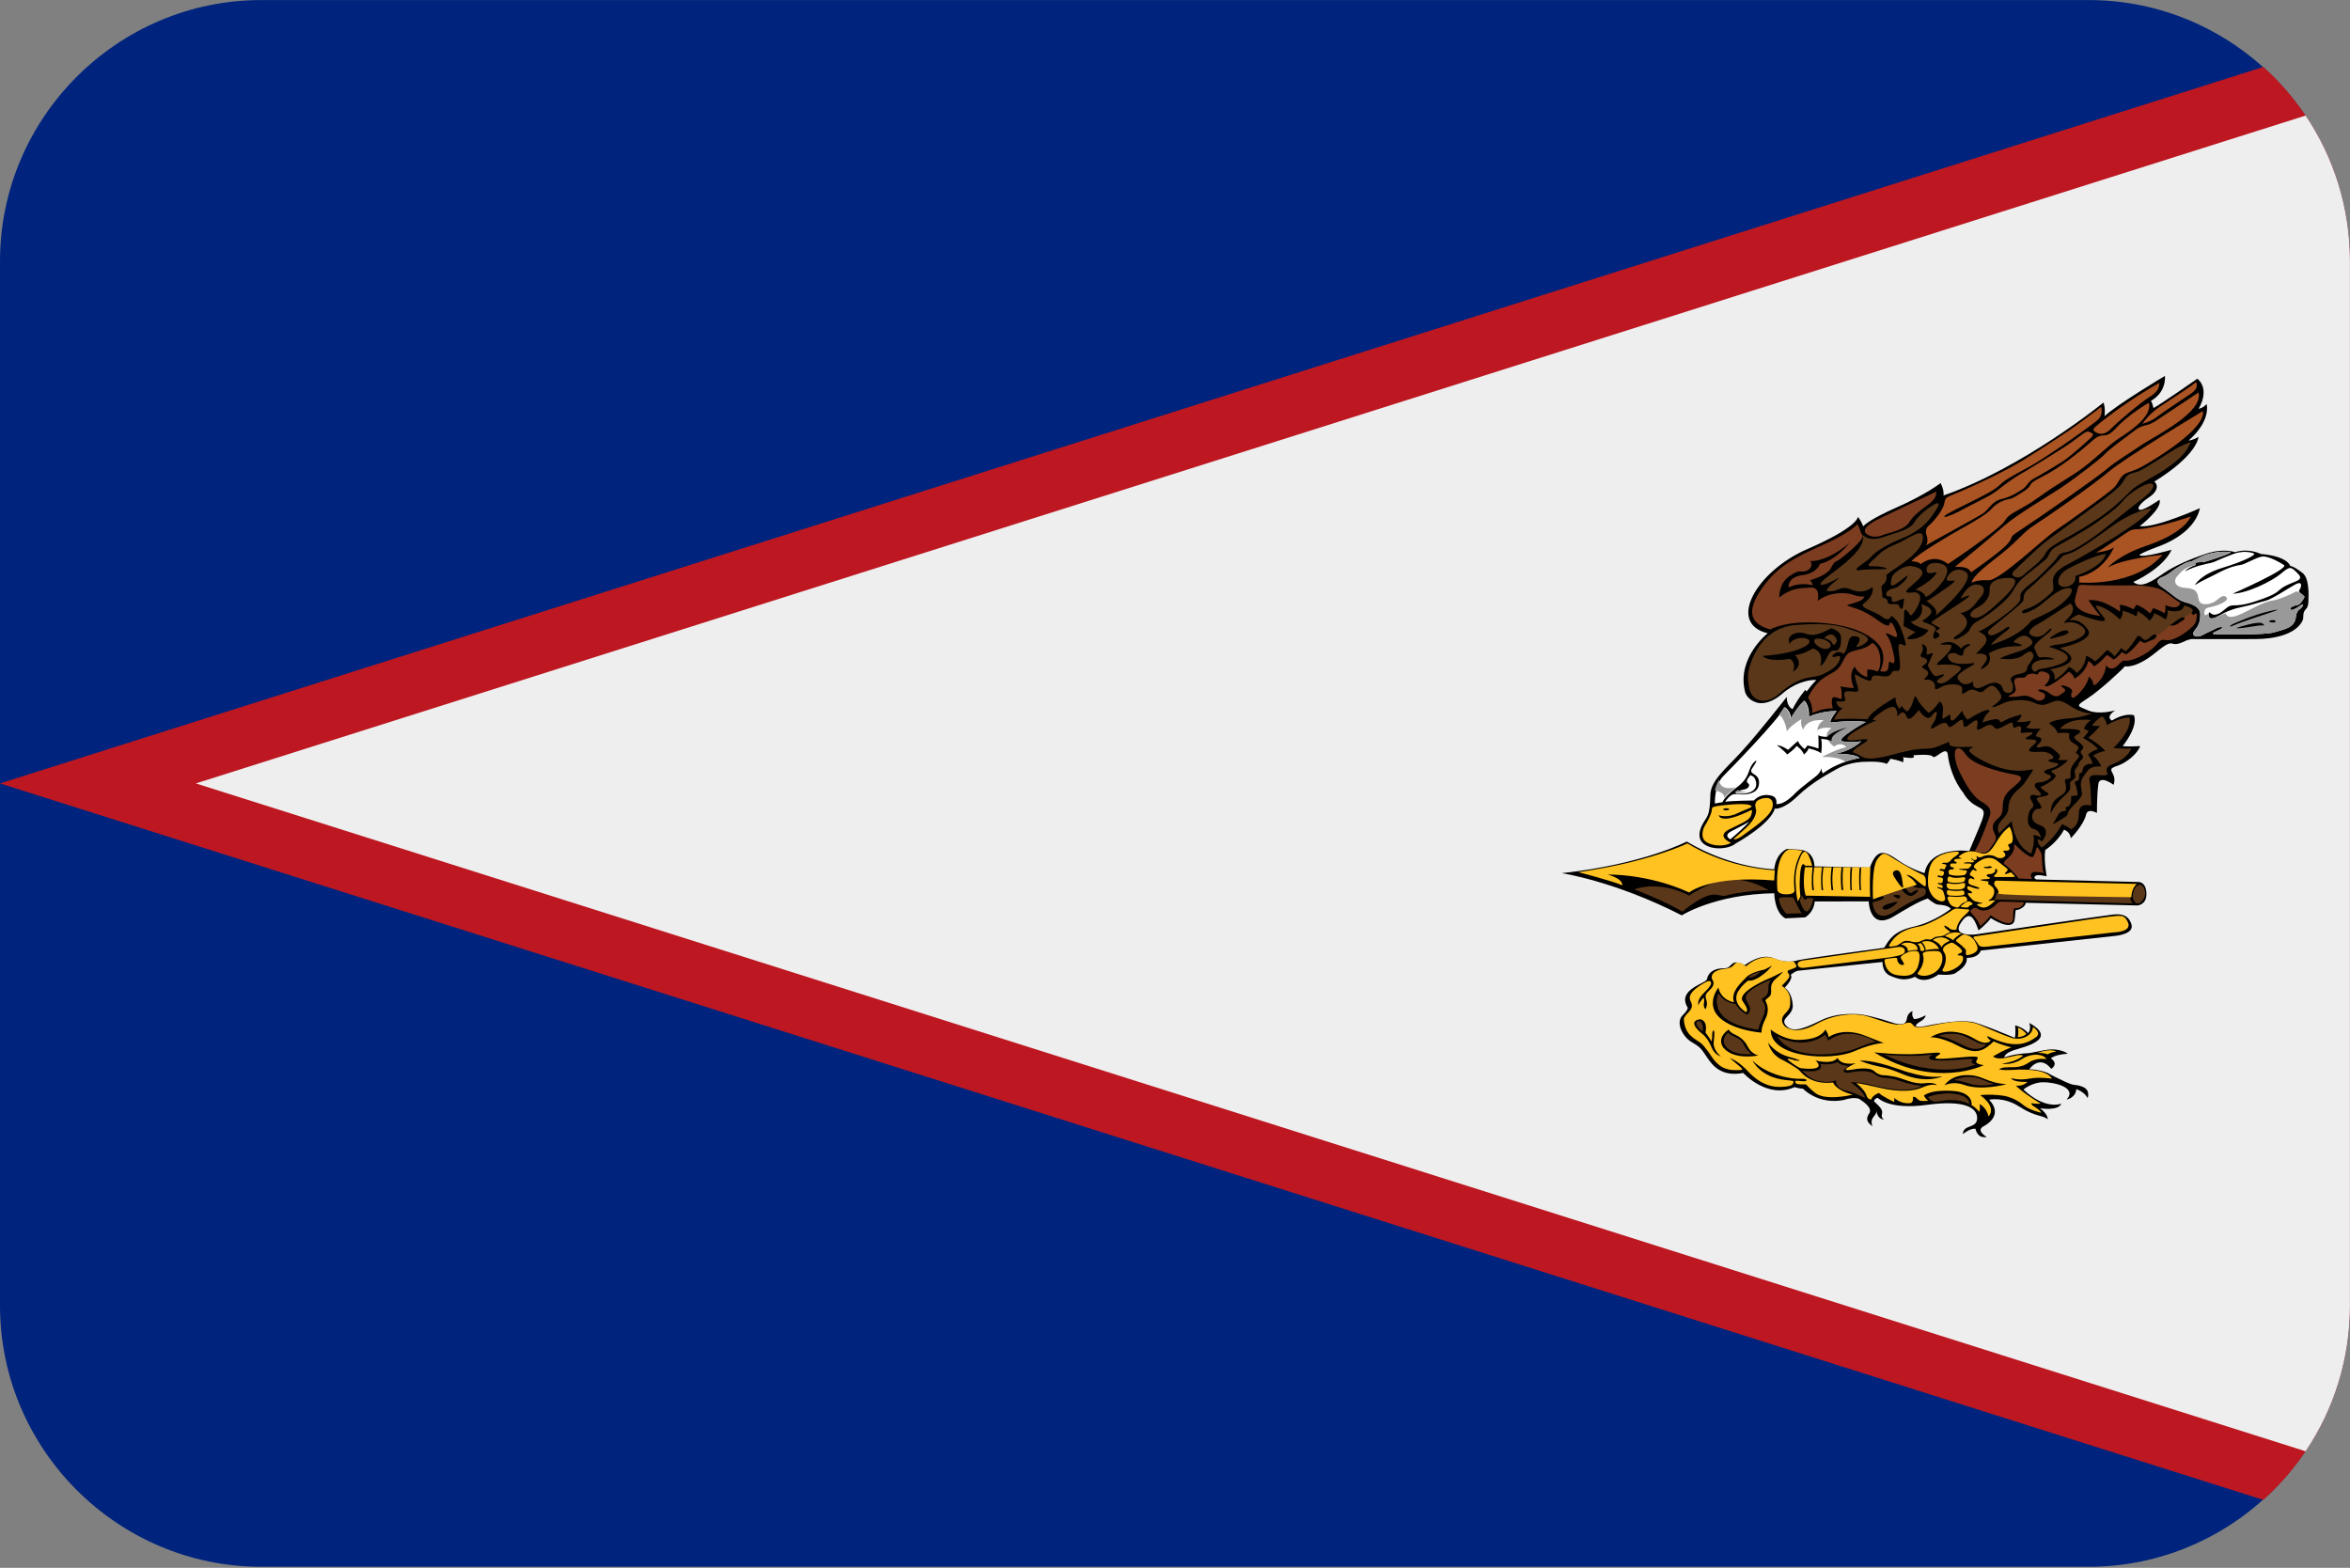 <?xml version="1.0" encoding="UTF-8"?>
<svg xmlns="http://www.w3.org/2000/svg" viewBox="0 0 3600.1 2401.738">
  <rect x="0" y="0" width="3600.1" height="2401.738" fill="#808080" stroke="none"/>
  <defs>
    <style>
      .cls-1 {
        fill: #ffc221;
      }

      .cls-1, .cls-2, .cls-3, .cls-4, .cls-5, .cls-6, .cls-7, .cls-8, .cls-9, .cls-10 {
        fill-rule: evenodd;
        stroke-width: 0px;
      }

      .cls-2 {
        fill: #bd1721;
      }

      .cls-4 {
        fill: #aa5323;
      }

      .cls-5 {
        fill: #7b3c20;
      }

      .cls-6 {
        fill: #00247d;
      }

      .cls-7 {
        fill: #fff;
      }

      .cls-8 {
        fill: #5a3719;
      }

      .cls-9 {
        fill: #eee;
      }

      .cls-10 {
        fill: #999;
      }
    </style>
  </defs>
  <g id="background">
    <path id="as" class="cls-6" d="M400,.1h2800c220,0,400,180,400,400v1600c0,220-180,400-400,400H400C180,2400.1,0,2220.1,0,2000.1V400.1C0,180.1,180,.1,400,.1Z"/>
  </g>
  <g id="country">
    <g id="as-2" data-name="as">
      <path id="Path" class="cls-2" d="M3599.999,2000.338V399.862c-.069-118.044-51.271-224.128-132.657-297.302L0,1200.1l3467.341,1097.541c81.386-73.174,132.588-179.258,132.657-297.302Z"/>
      <path id="Path-2" data-name="Path" class="cls-9" d="M3532.073,177.031L300.001,1200.1l3232.072,1023.069c42.852-63.666,67.878-140.327,67.926-222.831V399.862c-.048-82.504-25.075-159.165-67.926-222.831Z"/>
      <g>
        <path class="cls-3" d="M2756.459,1301.553c23.983,1.841,23.162,25.58,23.162,25.58l84.933,1.892c10.867-29.567,22.139-26.141,42.775-11.542,19.603,13.871,40.998,20.066,40.998,20.066,8.201-42.43,68.466-33.851,68.466-33.851,25.694-61.27,27.878-60.455,12.575-68.216-15.306-7.758-21.549-20.887-21.549-20.887-14.527-17.506-22.183-42.832-23.825-58.367-1.638-15.535-19.68,7.774-22.956,2.871-3.28-4.902-30.068-2.041-30.068-2.041,6.56,6.943-15.851,2.858-15.851,2.858,2.19,1.635,0,8.17,0,8.17-2.187-2.858-19.135-5.72-19.135-5.72-1.638,3.676-5.466,7.761-5.466,7.761-9.292-4.085-27.878-3.27-27.878-3.27-27.33-.409-43.729,8.173-51.382,12.667-7.653,4.494-34.986,18.38-57.397,40.031-22.414,21.648-34.986,19.198-34.986,19.198-6.56,24.1-60.129,53.512-60.129,53.512-8.743,7.758-35.531,11.434-49.196,0-13.665-11.437,0-31.861,0-31.861,5.054-9.551,10.068-9.155,10.626-42.287.377-22.405,23.543-40.174,47.316-66.213,29.073-31.836,69.699-84.245,69.699-84.245.206,16.083,9.016,18.688,9.016,18.688,7.999-16.39,19.477-29.564,19.477-29.564.615,1.379,2.256,2.298,2.256,2.298,9.019-12.255,14.552-17.154,14.552-17.154-3.071-1.226-28.287,0-51.861,20.526-23.574,20.526-39.768,13.633-39.768,13.633-16.4-5.21-17.835-17.769-17.835-17.769-11.973-51.436,35.052-88.232,35.052-88.232-63.136-15.008-17.629-94.969,60.677-128.973,78.303-34.007,77.486-49.326,77.486-49.326,4.506,5.21,8.201,14.4,8.201,14.4.818-.615,6.56-9.19,51.655-29.104,45.098-19.917,66.828-37.071,66.828-37.071,5.739,11.031,4.506,18.995,4.506,18.995,123.405-43.197,244.978-142.301,244.978-142.301,3.454,8.271,1.616,20.83,1.616,20.83,20.092-18.532,92.662-61.729,92.662-61.729,1.236,27.57-21.518,38.139-21.518,38.139,2.472,3.987,3.898,11.183,3.898,11.183,11.884-6.436,67.246-45.038,67.246-45.038,20.282,17.461,1.838,46.106,1.838,46.106,7.162-1.068,12.486-7.349,12.486-7.349,5.134,29.716-27.856,55.911-27.856,55.911,5.736.152,15.37-5.517,15.37-5.517-6.148,32.476-67.849,68.47-67.849,68.47,9,7.967.412,18.536-6.972,23.286-7.384,4.75-20.503,15.164-16.416,19.455,4.12,4.291,31.373-14.859,31.373-14.859,4.722,13.633-30.327,40.44-30.327,40.44,24.37,3.217,92.218-27.57,92.218-27.57-5.514,26.195-31.151,46.565-62.715,58.361-31.563,11.795-29.915,13.633-29.915,13.633,5.514,4.443,49.183-8.268,49.183-8.268-13.12,29.253-58.627,49.323-58.627,49.323,12.517,10.572,29.535-1.686,46.521-13.326,17.018-11.64,40.183-21.6,65.82-30.175,25.605-8.579,43.669-2.145,43.669-2.145,21.296-6.737,39.359,2.757,39.359,2.757,40.976,3.369,45.095,18.228,45.095,18.228,4.5,1.071,7.986,2.912,18.443,10.572,10.458,7.659,9.824,31.399,9.412,43.045-.412,11.64-3.676,11.64-5.736,14.859-2.06,3.217-2.25,6.893-2.25,11.336s-10.236,32.013-73.584,32.318c-63.349.307-96.021,0-96.021,0-5.229,0-11.472,3.064-11.472,3.064-26.652,13.177-12.581-8.984-44.271,17.056-31.69,26.04-47.82,21.546-47.82,21.546-5.197,6.23-38.408,37.071-57.423,49.326-18.982,12.255-15.56,11.13.982,18.279,16.511,7.149,41.546,0,41.546,0-16.003,10.619-4.944,15.522-4.944,15.522,21.042-12.768,33.75-8.068,33.75-8.068,6.718,18.282-17.334,47.18-17.334,47.18,9.285,1.226,26.778,0,26.778,0-4.246,12.356-21.739,25.942-34.574,30.125-12.834,4.186-10.521,5.821-6.687,13.582,3.803,7.758.539,15.623.539,15.623-22.405-15.519-23.229-1.635-23.229-1.635-2.599,18.396-2.187,44.731-2.187,44.731-15.845-7.964-16.669,2.656-16.669,2.656-4.12,16.745-23.514,36.149-23.514,36.149-.824-10.413-10.391-13.069-10.391-13.069-10.109,19.401-28.695,31.044-28.695,31.044-2.462,16.745,2.187,40.237,2.187,40.237-12.026-2.453-16.4-2.247-18.314.612-1.914,2.862,2.735,4.291,2.735,4.291l156.613,3.879c2.186.206,11.472,1.226,11.757,18.177s-13.659,17.769-13.659,17.769l-171.383-4.085s.821,4.696-8.201,9.396-6.012-5.311-8.474,15.725c-2.462,21.036-36.627-1.635-36.627-1.635-5.466,8.17-18.859,18.789-18.859,18.789-7.653-23.08-15.579-30.223-27.878-10.211-12.302,20.016,22.139,16.545,22.139,16.545,0,0,201.179-29.614,212.08-30.635,10.933-1.02,22.975-.409,27.887,14.91,4.912,15.319-24.306,17.769-24.306,17.769l-206.369,22.465c-4.373,12.255-21.594,11.234-21.594,11.234,1.369,11.643-10.93,18.995-17.217,23.286-6.287,4.291-25.964,2.247-25.964,2.247-24.053,16.339-35.807,3.47-35.807,3.47-15.579,6.737-25.419,3.879-38.263-1.635-12.847-5.514-11.754-21.036-11.754-21.036l-130.237,13.481c-3.832,1.384-7.359,3.499-10.385,6.227,4.646,5.926-9.326,19.686-9.326,19.686,3.892,2.681,11.374,10.185,12.4,26.423,1.084,17.179-21.014,20.066-9.944,32.017s31.262,2.069,53.81-8.731c22.551-10.8,44.686-9.421,54.32-9.345,9.634.076,36.491,6.817,53.195,12.714,16.71,5.898,22.449,2.377,23.574-6.202,1.125-8.582,8.61-11.031,8.61-11.031-2.05,8.426,2.462,12.178,2.462,12.178,6.455.459,17.731-5.818,17.731-5.818-1.027,6.205-9.222,10.109-9.222,10.109-16.4,10.949,6.148,6.896,6.148,6.896,44.892-9.19,60.883-8.271,72.567-7.048,11.684,1.226,66.825,24.661,66.825,24.661,2.05-5.514.615-19.144.615-19.144,14.146,3.828,19.886,11.947,19.886,11.947,5.33-5.818,1.848-15.623,1.848-15.623,45.507,25.425-9.428,36.916-23.986,41.815-14.552,4.899-14.346,10.876-14.346,10.876,12.093-3.831,20.497-5.21,30.543-5.977,10.046-.764,6.56-.152,30.546-4.899,23.983-4.75,36.285,5.359,36.285,5.359-20.088,1.071-26.034,7.048-26.034,7.048,12.711,8.731.615,16.083.615,16.083-18.244-22.975-33.823.919-33.823.919,6.253-.919,24.601,2.912,29.827,6.205,4.044,2.548,13.528,7.2,25.314,12.638,16.653,7.675,13.516,2.754,26.445,7.659,12.898,4.902,7.986,17.309,7.986,17.309-5.514-10.109-17.43-13.636-17.43-13.636-1.014,13.636-14.745,15.931-14.745,15.931,16.805-18.688-19.474-26.804-36.488-26.499-17.014.304-29.725,11.18-29.725,11.18,34.235,32.017,58.012,21.6,58.012,21.6-4.303,11.64-32.59,7.045-32.59,7.045,13.12,9.957,11.684,17.005,11.684,17.005-6.972-6.741-18.45-3.369-43.048-19.299-24.595-15.931-46.534-10.721-46.534-10.721,23.986,25.58-8.813,40.744-8.813,40.744-12.093,6.896,5.127,16.235,5.127,16.235-15.17,2.757-17.22-12.404-17.22-12.404-7.995-1.531-19.477,8.119-19.477,8.119.821-15.627,21.318-7.812,21.933-24.05.618-16.238-19.065-28.797-77.077-20.83-58.012,7.964-75.026-10.572-75.026-10.572-4.918.155-5.945,5.054-5.945,5.054,9.634,9.19,13.94,13.022,12.299,19.455-1.638,6.436,3.074,8.582,3.074,8.582-10.657-.615-11.478-13.326-11.478-13.326-.206,5.21-2.462,5.669-5.945,11.18-3.483,5.514-.206,12.559-.206,12.559-4.509-3.984-12.711-8.731-4.918-20.063,5.999-8.731-12.505-19.917-12.505-19.917-7.178-7.349-26.24-.46-26.24-.46-39.562,7.812-62.724-17.154-62.724-17.154-4.509,0-13.123-2.45-13.123-2.45-41.818,18.688-78.509-21.752-78.509-21.752-31.567,5.977-45.919-9.19-55.55-24.05-9.634-14.859-11.481-16.083-24.192-23.739-12.708-7.659-24.588-29.329-12.914-40.747,10.179-9.954,7.175-12.255,7.175-12.255-16.397-27.52,29.247-36.393,30.068-42.978,1.195-9.612,10.727-15.687,20.976-16.301,10.249-.615,10.249.304,17.014-6.585,6.766-6.896,19.68,1.686,19.68,1.686,2.665-1.99,25.216-19.455,45.304-10.417,20.088,9.041,36.694,2.605,36.694,2.605,14.146-3.064,131.603-18.995,131.603-18.995,7.587-11.336,12.917-24.969,45.301-32.321,32.387-7.349,56.988-27.418,56.988-27.418-5.739-6.126-15.373-5.821-20.291-6.436-4.921-.612-15.17-9.342-15.17-9.342-5.945,2.605-8.99,1.328-51.452,27.111-37.92,23.029-39.014-22.668-39.014-22.668l-82.746.152c-1.436,17.458-14.758,24.354-14.758,24.354l-30.134,1.531c-16.809-8.886-17.014-38.446-17.014-38.446-91.017,1.382-141.649,33.851-141.649,33.851-103.11-52.694-183.875-64.641-183.875-64.641,125.249-13.633,191.459-48.403,191.459-48.403,69.081,41.359,134.065,42.43,134.065,42.43,2.462-24.969,19.271-31.094,19.271-31.094l19.058,1.033Z"/>
        <path class="cls-1" d="M2609.547,1506.471c-26.049,15.357-21.337,23.742-19.071,28.458,2.313,4.811,2.583,9.415-4.487,16.58-7.073,7.165-6.392,9.653-6.392,9.653,1.087,25.45,19.02,30.857,26.499,37.1,6.262,5.226,16.885,21.61,16.885,21.61,13.332,19.239,27.475,19.442,37.949,19.442s9.539-.894,4.215-5.628c-5.007-4.453-15.506-13.098-15.506-13.098,14.007,4.912,27.339,19.648,27.339,19.648,26.468,29.11,50.869,25.276,61.612,23.844,10.746-1.432,8.838-7.675,8.838-7.675-.564-1.036-11.016-1.844-11.016-1.844-39.717-3.787-51.684-29.982-51.684-29.982,23.939,23.638,61.476,28.448,73.036,28.014,11.561-.437,10.879,2.89,8.429,3.505-2.45.618-5.983,0-11.288-.409-5.305-.412-5.305.922-4.078,3.172,1.223,2.25,6.221,2.481,12.546,2.25s1.223.46,17.645,13.278c16.425,12.816,57.331,2.456,57.331,2.456-26.423-6.601-30.093-18.574-30.093-18.574-35.908,4.218-50.495-17.423-50.495-17.423-6.427-6.449-25.612-16.419-25.612-16.419-20.291-8.756-23.454-27.219-23.454-27.219,5.711,8.173,16.831,17.541,30.907,21.454,14.074,3.914,18.054,5.989,18.054,5.989-6.734.995-10.711-1.23-10.711-1.23-14.08-4.145-6.123,1.613-6.123,1.613,15.506,12.432,19.794,11.513,19.794,11.513,40.7,4.221,20.503-12.125,20.503-12.125,28.971,6.908,33.766-3.993,33.766-3.993,6.018,12.819,27.951,8.211,27.951,8.211-29.177,14.121-7.038,10.09-7.038,10.09,29.478-5.559,35.262,1.987,35.262,1.987,7.98,7.46,16.048,6.424,16.048,6.424,0,0,5.305.155,16.523,2.412,11.222,2.256,28.359,11.865,44.68,9.834,16.32-2.031,18.976,3.118,18.976,3.118-3.058-1.062-10.201-2.161-22.852,3.521-12.648,5.682-34.479,7.52-66.302,0-31.827-7.523-34.276-6.601-34.276-6.601,7.549,5.679,14.28,13.665,15.709,19.188s6.937,5.831,6.937,5.831c2.247-7.061,11.833-10.131,11.833-10.131,6.278,5.834,23.055,13.51,23.055,13.51,1.838-3.838,0-6.525,0-6.525,12.242,11.744,26.522,8.214,26.522,8.214,3.872-2.754,2.652-9.364,2.652-9.364,4.896-.155,5.714,2.915,9.181,5.219s14.482.767,14.482.767c-4.078-1.689-6.937-7.983-6.937-7.983,16.118-11.202,51.005-6.294,51.005-6.294,25.197,4.453,22.034,21.03,22.034,21.03,5.099,2.456,11.833,10.135,11.833,10.135,2.142-5.834.203-11.747.203-11.747,11.529,5.527,13.975,19.036,13.975,19.036,13.364-15.351-12.749-32.619-12.749-32.619,12.648-1.613,26.623-.463,35.09.767,8.468,1.226,20.605,5.682,30.499,13.969,9.897,8.287,27.646,12.125,27.646,12.125-.545-3.423-9.995-9.209-12.137-10.436-2.142-1.23-3.058-4.221-3.058-4.221,8.67,1.534,14.688.767,14.688.767-30.502-18.729-38.152-27.628-38.152-27.628,11.424,1.458,17.75-5.682,17.75-5.682-24.075.536-24.889-5.758-24.889-5.758,2.957.843,13.874,3.533,28.258.691,14.381-2.839,34.374.076,34.374.076-10.404-16.809-50.701-13.969-63.551-13.278-12.85.691-17.848-.995-17.848-.995,2.041-.998,4.183-3.147,14.28-3.223,10.1-.076,19.99.767,31.415-7.14,11.428-7.907,27.101-5.295,27.101-5.295-3.806-7.574-21.895-10.233-37.81,0-15.912,10.23-30.331,6.959-30.331,6.959,25.162-3.584,32.505-12.486,32.505-12.486-7.618-1.844-11.833.615-26.93,3.581-15.094,2.966-19.179-2.25-19.179-2.25,16.596-9.925,28.157-13.918,28.157-13.918-14.143-2.966-27.203-9.038-27.203-9.038-14.688,13.887-26.113,21.724-54.266,6.886-28.153-14.834-42.842-13.098-42.842-13.098,24.756-14.736,50.188-8.392,68.685,2.763,18.497,11.152,23.802,2.044,23.802,2.044-5.847-3.682-5.032-6.855-5.032-6.855,44.886,23.023,64.334,8.699,74.263,1.943,9.929-6.753-4.487-15.759-4.487-15.759-.951,14.638-19.315,21.286-33.731,16.377-14.416-4.912-27.745-11.155-48.486-19.854-20.741-8.699-46.721-4.196-70.932.922-24.211,5.115-27.336,2.659-29.516.716-2.177-1.946-3.397-7.881-15.775-2.763-12.378,5.118-41.213-8.493-59.165-12.79-17.956-4.3-47.345-1.949-72.767,12.074-25.422,14.026-37.946,10.543-45.564,7.061-7.618-3.48-12.378-13.098-4.215-21.695,8.163-8.598,8.838-10.949,8.163-23.333-.681-12.381-12.787-19.752-12.787-19.752,11.152-11.564,13.874-14.121,10.065-19.134-3.809-5.017,2.177-4.912,8.569-7.777,6.392-2.868,3.537-3.277,2.041-7.061-1.496-3.79-5.169-3.172-5.169-3.172-14.821.615-22.985-3.48-22.985-3.48-24.55-11.358-47.332,10.743-47.332,10.743-13.947-10.74-17.138-3.787-19.588-1.125-2.45,2.659-7.346,4.503-13.874,5.115-5.939.558-14.913,2.896-18.025,8.474,0,0-2.751,4.481.678,9.39,0,0,3.812,5.777-3.121,12.758-6.937,6.985-9.383,8.674-7.244,15.271,2.142,6.601,1.531,11.665-1.119,15.965,0,0-3.163-3.682-2.345-8.211.814-4.532.814-7.14-.206-9.596,0,0-6.832,6.753-8.059,11.589,0,0-2.852-7.447,7.038-17.423,9.894-9.976,14.4-14.945,11.63-18.805-2.041-2.839-9.282,1.759-11.022,2.782h0Z"/>
        <path class="cls-3" d="M2636.388,1618.41s-12.549-9.504-11.031-22.693c1.518-13.189,1.261-14.821-.127-17.582,0,0-2.288,1.312-2.221,6.439.067,4.814-.624,9.814-1.103,10.733,0,0-6.481-10.936-9.101-12.983,0,0,2.209-11.45-1.379-16.358-3.584-4.906-7.057-5.213-11.171-3.679-5.695,2.123-9.995,7.365,9.139,22.899,0,0,7.133,5.622,12.102,18.095,4.963,12.47,13.24,14.413,14.891,15.129h0ZM2698.593,1581.916s-.967-7.46,5.79-20.649c6.759-13.189,2.706-22.985,1.188-26.258-1.518-3.27-2.431-2.057,4.386-7.723,8.392-6.975-3.232-15.779,10.562-28.008,0,0,9.101-7.726,11.171-10.895,0,0-14.619,7.767-24.135,11.652-9.517,3.882-45.925,21.568-37.927,33.424,8.002,11.858,7.175,12.473,5.932,17.379,0,0-21.654-11.348-14.07-29.748,0,0,3.438-7.409,12.552-15.741,8.274-7.561,3.308,1.635,20.133-7.872,0,0,13.38-7.872,20.408-18.504,0,0-8.823,5.52-11.998,6.443,0,0-19.448,3.473-27.307,11.652-7.859,8.176-24.547,22.386-18.894,38.228,0,0-19.448-2.351-23.859-22.386,0,0-35.997,43.954,39.581,64.401.003.006,13.795,3.635,26.487,4.605h0Z"/>
        <path class="cls-1" d="M3025.73,1434.401c28.201-4.231,191.643-28.749,206.506-30.245,16.257-1.638,22.468-3.793,27.824,9.212,6.085,14.745-22.31,14.948-22.31,14.948l-194.863,21.93c-9.558,1.093-11.697-2.526-11.697-2.526-1.686-3.09-4.944-7.203-7.19-9.897,0-.003-2.567-2.779,1.73-3.422h0Z"/>
        <path class="cls-8" d="M2632.649,1521.986s-20.824,44.274,61.042,55.226c0,0,.206-4.934,3.47-11.877,3.264-6.943,10.413-20.979,3.673-30.083-6.737-9.105,5.514-4.319,7.352-16.2,1.838-11.877-1.226-10.182,4.49-17.895,0,0-25.723,9.412-35.525,20.827-9.799,11.415,13.272,20.057-.409,32.549,0,0-11.434-4.164-18.171-16.659.006.003-15.915.314-25.923-15.886h0Z"/>
        <path class="cls-3" d="M2712.682,1577.213s20.031,16.517,43.91,15.794c23.875-.719,33.994-6.779,40.066-15.794,0,0,4.643,6.988,4.652,11.611,0,0,20.64-16.301,56.253-2.164,35.613,14.134,24.69,10.249,32.578,11.253,0,0-15.138-2.564-49.779,12.546-35.61,15.535-128.491,10.242-127.68-33.246h0Z"/>
        <path class="cls-8" d="M2678.337,1497.499s9.247,1.401,18.494-9.019c0,0-12.47,2.336-18.494,9.019ZM2608.457,1580.382s-17.195-13.529-6.183-16.171c0,0,7.843-1.242,6.183,16.171Z"/>
        <path class="cls-3" d="M2978.873,1662.662s8.841-15.731,34.371-15.731,28.54,11.678,60.699,13.925c0,0-38.614,10.828-65.523.897-14.067-5.191-26.734-.875-29.548.909Z"/>
        <path class="cls-8" d="M2722.183,1587.157s38.95,23.482,73.597-1.981c0,0,2.871,2.741,5.33,8.994,0,0,26.24-25.162,73.185,1.981,0,0-5.768-.637-27.881,8.845-28.803,12.353-100.86,20.434-124.232-17.838Z"/>
        <path class="cls-3" d="M2871.127,1612.072s37.185,4.275,68.654,2.424c19.334-1.135,40.253-4.643,29.833,1.851-10.42,6.487-5.311,7.095,39.229,3.004,44.544-4.094-.409,8.338,30.242,12.277,0-.003-74.285,37.594-167.958-19.556h0Z"/>
        <path class="cls-8" d="M2969.306,1586.701s22.021-8.024,42.401,1.54c20.374,9.564,17.29,10.34,30.876,11.725,0,0-9.466,13.579-31.903,2.624-22.44-10.955-28.382-13.066-41.375-15.889h0ZM2993.799,1654.435s21.606-10.797,45.494.425c2.988,1.404,9.507,4.117,15.636,5.438,0,0-18.301,5.679-37.052-.158-7.793-2.424-13.994-4.316-24.078-5.704ZM2886.972,1615.707s48.166,4.472,74.304-.745c0,0-30.258,14.628,45.694,7.84,0,0,16.878-1.854,14.818.77-2.06,2.624-3.293,4.63,4.941,7.095.003.006-56.393,25.308-139.757-14.961h0Z"/>
        <path class="cls-3" d="M2648.491,1577.213s.399,3.651,10.816,8.366c10.417,4.716,16.026,13.158,18.228,17.721,2.206,4.563,7.511,11.393,16.127,13.567,0,0-36.748,7.783-53.214-11.611,0,0-12.486-13.972,7.644-28.043"/>
        <path class="cls-8" d="M2944.508,1663.407s-14.955-.922-35.239-8.011c-20.285-7.086-25.615-1.078-37.087-9.707-11.472-8.629-34.625-3.236-38.928-2.621-4.303.618-16.596,0-1.23-10.014,0,0-12.296-.307-17.008-6.471,0,0-5.53,5.39-26.224,3.391,0,0,9.219,14.549-27.865,10.356,0,0,11.063,12.907,24.382,15.528,13.319,2.621,18.875,1.752,27.456-.77,0,0-2.459,11.247,14.752,15.563,17.211,4.316,20.69,7.704,29.504,11.247,0,0,1.23-7.244-21.717-24.037,0,0,12.293-.618,29.916,3.698,17.613,4.313,57.568,14.638,79.289,1.848h0ZM2953.797,1680.665s3.689,8.629,15.024,6.677c11.339-1.949,29.985-5.289,48.017,3.955,0,0,3.071-15.411-33.126-16.488,0,0-22.674,1.233-29.916,5.856ZM2647.274,1581.744s-13.934,11.504-1.296,23.473c11.542,10.93,29.367,9.963,37.905,9.656,0,0-5.124-2.928-9.631-9.707-4.506-6.782-4.662-11.364-14.14-15.718-9.834-4.516-10.993-5.698-12.838-7.704h0ZM2632.659,1521.961s-20.9,44.22,61.263,55.16c0,0,.203-4.928,3.48-11.865,3.277-6.934,10.448-20.954,3.689-30.045-6.763-9.092,5.53-4.316,7.377-16.181,1.844-11.865-1.233-10.169,4.506-17.873,0,0-25.815,9.399-35.655,20.801-9.834,11.402,13.319,20.031-.409,32.511,0,0-11.475-4.158-18.238-16.641.009.003-15.972.314-26.014-15.867h0Z"/>
        <path class="cls-3" d="M2848.944,1624.913s16.821-2.592,59.676,12.822c42.855,15.414,60.677,11.522,67.085,11.092,0,0-24.173,12.137-61.612-3.708-33.103-14.01-35.309-8.683-65.149-20.206h0Z"/>
        <path class="cls-1" d="M3121.159,1612.858s10.017-.339,15.855,2.383c0,0,3.825-3.245,12.987-4.208,0,0-6.015-5.98-28.841,1.825ZM3091.154,1588.783s10.049-.456,13.056-5.219c0,0-5.058-6.389-12.781-9.428,0-.003,1.569,6.791-.276,14.647ZM2754,1477.674s-1.848-4.868,8.61-6.389c10.455-1.521,147.15-20.833,147.15-20.833,0,0,7.244-.009,8.271,4.716,1.109,5.108-.821,8.927-33.832,12.749-33.012,3.825-120.153,14.622-120.153,14.622,0,0-9.228,1.521-10.046-4.864h0Z"/>
        <path class="cls-1" d="M2886.972,1470.956s0,20.006,19.765,22.969c19.176,2.874,25.767-1.233,30.879-11.637,1.34-2.735,7.225-23.622-1.29-25.216-3.347-.624-9.285-.266-13.528,1.604-6.614,2.912-12.752,6.322-10.569,9.738,4.665,7.301,5.577,8.997,3.841,9.523-4.741,1.448-8.227-2.843-9.193-5.818-1.204-3.711,2.614-6.097-10.293-4.129-5.276.802-9.612.637-9.612,2.966ZM2969.03,1457.17c9.634,1.109,8.905,21.467-2.621,30.667-12.41,9.91-24.253,6.367-24.253,6.367-6.262-2.643-5.476-1.765-.631-9.105,4.586-6.95,6.747-16.301,4.19-22.807-.818-2.079,1.442-3.768,4.639-4.452.006-.003,8.724-1.816,18.675-.669h0Z"/>
        <path class="cls-1" d="M2978.29,1458.85s6.978,8.937-1.73,25.409c0,0-3.85,4.858,4.785,4.151,8.635-.71,27.9-10.125,25.907-22.174,0,0-.666-2.934-5.714-2.63-5.048.301-.932-2.836,1.195-3.442,2.13-.605,8.702-3.09-8.366-14.276,0,0-2.817-2.583-6.113-1.518-2.602.843-11.694,4.639-11.694,10.024.003,2.209,1.73,4.456,1.73,4.456ZM2997.973,1442.717s13.95,10.394,13.88,13.484c-.067,3.09-1.293,7.273,2.383,6.905,3.673-.371,18.78-3.708,14.625-14.086-4.148-10.379-8.3-14.029-15.306-16.571-7.007-2.542-8.772.9-14.761,5.609-.003,0-4.354,2.754-.821,4.658h0ZM2922.528,1457.386s2.313-7.732-10.204-10.588c0,0,5.305-4.554,15.918-2.117,10.54,2.418,9.415,9.637,9.333,10.588,0,0-8.243-.32-15.046,2.117h0ZM2949.744,1455.586s14.501-2.64,20.95-1.8c0,0-7.143-16.625-26.461-10.962,0,0,6.937,8.157,5.511,12.762h0ZM2974.573,1451.454s0-5.08,12.312-10.166c0,0-5.974-5.85-14.283-5.295-9.523.637-11.431,4.237-11.431,4.237,0,0,10.34,3.733,13.402,11.225ZM2979.402,1434.087s7.618,2.012,12.381,6.249c0,0,7.222-8.198,13.335-9.957,0,0-11.976-6.671-25.717,3.708Z"/>
        <path class="cls-8" d="M2577.391,1396.579s33.43-29.45,52.159-25.904c18.723,3.546,9.333,1.106,29.833-2.209,20.494-3.318,41.603-5.53,50.124-4.424,0,0-24.759-18.479-68.999-18.165,0,0-31.253,11.215-52.767,26.062,0,0-41.4-24.008-84.22-9.634,0,0,46.474,17.528,73.87,34.273Z"/>
        <path class="cls-1" d="M2937.365,1445.746l5.647-.951s9.532,11.855,2.605,11.992c-5.413.108-3.223-1.673-4.247-5.121-1.03-3.451-2.874-4.991-4.006-5.92ZM2894.843,1446.675s-3.391,4.234,2.979,3.242c7.758-1.207,6.265.26,14.79-5.536,0,0,5.238-5.584,14.993-2.107,0,0,8.22,2.703,14.894-.539,6.674-3.242,8.217-3.011,11.811-2.703,3.594.307,3.353,1.087,8.147-2.431,4.795-3.514,13.113-.814,18.352-5.213,5.242-4.402,11.811-.697,0-9.19,0,0-2.466-2.469-2.26-4.557,0,0,4.519,1.312,8.113,4.557,3.597,3.242,9.555,2.237,10.581,1.699,0,0,.618-10.578,11.092-20.307,10.477-9.729,10.581-10.499,4.418-10.578-6.16-.076-16.536-2.472-20.028,0-3.489,2.469-34.203,22.696-52.073,26.094-17.87,3.4-34.305,8.496-45.808,27.57h0ZM2417.958,1336.01s54.846,14.207,67.17,20.177c0,0,2.944-9.212-21.977-16.422,0,0,60.528-1.854,124.622,27.387,0,0,30.895-26.607,130.316-18.371,0,0,.193-8.819.878-15.604,0,0-69.842-2.057-133.935-41.175,0-.003-57.378,28.36-167.074,44.008h0ZM2722.801,1362.62c-3.835-56.313,17.667-61.355,17.667-61.355,0,0,10.125.06,21.087,1.749,0,0-16.979,20.278-12.461,60.531,0,0,1.781,6.487-12.6,6.487-14.153,0-13.693-7.412-13.693-7.412h0Z"/>
        <path class="cls-8" d="M2736.615,1399.748s-10.188-10.455-11.263-22.516c0,0-.266-3.115,10.055-2.817,10.325.301,11.675-.992,14.213,5.026,2.472,5.853,8.981,18.196,10.591,19.604l-23.596.703h0Z"/>
        <path class="cls-1" d="M2758.243,1373.122c-.974-7.233-1.37-14.532-1.182-21.828.7-32.02,5.993-29.177,8.087-25.184l10.908.2s-7.961-36.117-17.319-15.015c-9.193,20.728-8.518,34.225-7.403,50.603.643,9.434,1.882,15.306,2.931,18.837l3.977-7.612h0Z"/>
        <path class="cls-8" d="M2879.48,1371.737s20.269,3.106-10.794,10.527c0,0,1.512,37.651,38.225,11.282,0,0,21.686-13.909,36.71-19.562,0,0,7.561-2.627,6.655-8.306,0,0,.605-6.687-7.26-5.378,0,0-6.199.146-10.188-1.315,0,0-4.338-5.121-7.263-3.153-2.925,1.968-9.783.83-4.437,7.346,5.346,6.512,6.959,4.845,9.583,2.95,2.624-1.892,14.219-6.509,3.53,3.106-10.692,9.615-19.062-5.299-22.494-8.027l-32.267,10.531h0ZM2778.018,1376.006l-9.006-.203s-4.842,7.27-8.144-4.145l-3.825,7.317s11.161,40.43,20.976-2.969Z"/>
        <path class="cls-1" d="M2765.117,1328.461s-4.627,26.914,1.226,43.558l98.715,1.848s-1.226-19.312.273-45.402h-14.023s-1.908,21.673-.136,35.027l-2.313.048s-1.772-18.742.133-35.075h-11.573s-1.908,20.034-.409,35.233h-2.18s-1.635-17.563.273-35.233h-11.437s-2.101,18.143.149,34.986l-2.732-.06s-2.317-18.387.136-34.926h-12.663s-3.131,16.951-.136,35.132h-2.589s-2.858-17.36.273-35.132h-12.663s-2.995,19.211-.409,35.132h-2.453s-2.044-18.593.681-35.132h-11.846s-3.131,16.232-.545,35.132h-2.589s-1.908-14.07.545-35.132h-11.706v-.003ZM2869.412,1377.565s-2.732-48.695,6.538-61.222c9.269-12.524,11.164-10.068,26.959,0,15.791,10.068,36.219,20.957,39.483,22.186,3.267,1.233,7.9,2.466,7.9,11.304s1.635,11.504-11.982.412c-2.041-1.664-8.407-7.536-13.006-9.016-12.201-3.923,2.935,2.754,7.286,9.016,3.689,5.305,6.538,4.722-2.991,7.191-9.532,2.469-42.484,13.557-60.186,20.13Z"/>
        <path class="cls-3" d="M2902.51,1344.293s-6.927-8.886,1.879-10.92c8.807-2.031,9.498,14.064,10.984,23.768,1.486,9.7-11.082-9.805-12.863-12.847ZM2889.646,1385.722s-10.29,3.834-3.562,7.219c6.731,3.381,25.729-12.635,19.201-11.583-6.535,1.052-15.639,4.364-15.639,4.364h0ZM2903.6,1371.056s9.105-.903,7.324,3.083c-1.781,3.987-5.048,1.451-6.43.574-1.391-.875-7.821-3.131-.894-3.657Z"/>
        <path class="cls-1" d="M2953.911,1357.308s2.538,18.453,18.434,23.131c0,0,9.184,2.272,7.267-5.802,0,0-1.578-6.747-2.878-9.558-1.302-2.814-7.675-4.601-8.36-4.906-.688-.307-1.508-2.247,2.878-.818,4.386,1.432,5.07,1.588,4.728-1.48-.342-3.068-2.922-1.835-6.95-3.796-1.55-.754.165-1.775,1.813-1.417,1.645.358,5.549,1.534,5.619-4.804,0,0,.868-3.524-3.974-3.784-5.276-.282-4.864-2.633-3.22-2.988s7.168,3.457,8.702-2.814c1.575-6.439-7.609-2.732-6.373-6.056,1.233-3.321,7.739,1.898,8.281-2.041.523-3.834,5.783-5.505-3.172-6.741-4.247-.586-.32-2.466,4.449-1.794,5.108.713,8.189-5.571,11.139-7.618,2.947-2.044,19.597-11.96-2.602-8.689-22.208,3.27-28.714,14.004-30.153,16.153-1.448,2.142-7.615,14.815-5.628,35.822h0Z"/>
        <path class="cls-1" d="M3006.466,1373.242c2.795-.561,5.435.231,6.386,2.263,3.581,7.663-4.63,4.925-9.193,10.584s-4.696,4.506-11.142,2.526c-6.443-1.981-8.857-12.166-8.857-12.166-.723-3.128,2.063-3.394,5.4-2.995-.003.003,10.683,1.141,17.407-.212ZM2982.917,1369.167s.453,2.294,4.142,2.608c3.692.311,14.416,1.28,20.792-.865,0,0,2.351-.482,1.293-4.814,0,0-.082-2.811-5.825-1.67-5.739,1.138-14.045,0-16.812-.631-2.767-.627-5.02.054-3.59,5.372h0ZM2982.042,1355.442s-.2,5.97,5.571,6.756c5.774.786,12.958.757,15.953.139,2.285-.469,6.398-1.341,6.734-4.855.336-3.508,1.277-6.132-5.841-4.294-7.114,1.832-15.706.631-16.577.418-.875-.209-5.704-1.73-5.841,1.835h0ZM2984.663,1343.387s-1.41,2.725-1.211,5.346c.203,2.624,4.364,3.511,11.881,3.619,7.52.105,14.229-1.049,14.698-3.67.472-2.621,2.285-5.66-3.622-4.716s-13.357,1.204-16.311-.051c-2.954-1.261-4.941-1.695-5.435-.529h0Z"/>
        <path class="cls-8" d="M3263.165,1373.607s-.095,5.188,4.088,10.296l-212.324-5.932s3.099-1.867,3.892-9.913l204.345,5.549h0Z"/>
        <path class="cls-1" d="M2985.658,1333.547s-1.851,5.368,1.987,6.446c3.831,1.074,10.404,2.25,19.103.871,0,0,4.38.307,5.888-4.348,1.508-4.655,1.353-2.044-11.031-4.503,0,0-3.898-1.135,7.403-1.179,0,0,6.3.206,7.26-.871.957-1.071,9.311-7.672-1.508-7.263-10.816.412-5.476-1.892,0-1.892s7.19,1.125,8.968-.615c1.781-1.74.136-.564-2.808-3.533-2.944-2.966-.891-2.098,1.233-.459s3.423,2.149,5.818.051c2.399-2.101-1.848-5.166,0-4.811,1.851.358,2.741,3.863,9.723.485,6.981-3.375,16.431-1.61,18.998.307,2.567,1.917,9.859,4.373,14.276-.155,4.418-4.528-5.242-8.211-1.131-8.826,4.113-.615,6.988.843,8.629-2.456,1.645-3.299-6.366-6.446,1.334-8.515,7.704-2.076,1.236-23.638-1.439-25.631,0,0-8.623,5.064-18.076,20.336-9.45,15.268-14.993,24.17-27.83,19.493-18.52-6.753-27.986,2.954-30.854,4.703-4.443,2.713,9.285,4.044,1.277,4.196-8.011.152-8.011.84-8.832,2.073-.821,1.226-.105,2.304,1.334,2.38,1.439.076,4.519,3.147-.409,2.992-4.931-.155-8.423-.922-6.975,4.307,0,0,.092,1.141,2.969,1.448,2.871.307,3.901,3.302-1.439,3.302-3.426.006-3.768,1.331-3.869,1.67h0ZM3005.341,1386.825s-3.8,2.687,1.439,2.992c5.238.307,8.011,1.302,9.653-1.496,1.645-2.801,8.731-1.651,4.006-5.565-4.722-3.911-7.907-1.686-15.097,4.069Z"/>
        <path class="cls-1" d="M3026.462,1323.416s17.651-16.545,32.4-5.337c14.752,11.209,16.181,12.885,16.387,13.117.203.228,1.737,1.448-2.253,4.956-3.99,3.508-.101,3.429,4.297,1.293,4.399-2.133,4.703-.152,6.848,2.212,2.149,2.364,5.023,3.736-1.784,3.812-6.804.076-21.429,0-21.429,0,0,0-9.922.837-4.909-3.201,5.013-4.04,4.294-8.845,1.737-9.149-2.554-.304-.203,2.44-1.737,4.345-1.534,1.908-5.013,3.66-8.49,3.584-3.473-.076-6.544,2.507-1.024,4.497,5.524,1.984-.612,3.286-3.476,3.207-2.862-.079-16.669,1.065-2.656,2.741,14.01,1.68-1.264,1.274,9,7.114,11.348,6.458,3.169,20.183-1.125,21.404,0,0-4.703,2.548,1.226,1.844,5.932-.7,9.206-1.543,5.013,1.657-4.193,3.204-12.578,13.877-24.237,5.72,0,0-5.318-2.513,4.193-2.972,9.513-.456-7.774-2.481-10.635-4.405-2.862-1.924-13.807-13.053-6.956-11.681,6.851,1.372,4.399-2.592.304-4.04-4.091-1.448-4.906-7.701-.304-6.329,4.605,1.375,10.024,3.926,13.706,3.755,3.682-.171,2.662-1.699-5.216-4.136-7.875-2.44-11.149-2.824-9.307-9.453,1.841-6.633,10.429,2.592,8.388-2.364-2.044-4.956-9.513-2.516-5.524-9.073,3.99-6.557,4.909-3.739,6.75-2.9,1.844.843,4.788.215-.409-3.657-3.277-2.446.295-5.755,1.22-6.563h0Z"/>
        <path class="cls-3" d="M3039.084,1328.857s-.121-1.268,3.562-1.049c3.682.219,2.732-.656,3.8-.919s10.287,1.35,1.664,2.884c-3.185.567-8.192.162-9.025-.916Z"/>
        <path class="cls-1" d="M3057.753,1349.044s-5.961,3.014-.564,9.219c4.601,5.292,4.576,6.972,4.193,10.489-.387,3.518,203.844,5.644,203.844,5.644,0,0-.38-13.018,8.366-20.345,0,.003-111.597-2.58-215.838-5.007Z"/>
        <path class="cls-8" d="M3267.349,1370.834s.919-10.974,7.669-14.612c3.708-2.003,8.62-.837,10.743,8.011,3.074,12.584-8.778,23.286-14.292,18.507-5.229-4.548-4.12-11.906-4.12-11.906h0Z"/>
        <path class="cls-5" d="M3033.675,1418.762s13.608-11.589,15.655-16.808c0,0,36.837,26.151,34.584,2.139,0,0,.105-6.436,1.125-12.575,0,0,13.319,1.312,15.348-9.345l-34.381-1.014s-3.581-.767-8.902,4.988c-5.318,5.758-16.27,12.058-26.499,6.563,0,0-4.281-3.727-8.642-.58-4.357,3.147-4.56,4.069-.979,7.444,3.584,3.381,11.259,13.741,12.692,19.188ZM3112.77,1346.55l-20.158-.767s-7.368-10.36-21.692-21.873c0,0-4.196-1.844,3.888-8.287,8.081-6.449,10.436-13.351,10.743-16.498.311-3.147-.51-8.056,2.561-4.3,3.068,3.765,23.942,22.639,26.908,17.04,2.969-5.603,3.48-8.211,3.993-9.9.513-1.689,1.226-6.908,4.196-1.458,2.966,5.451,5.004,4.056,5.115,18.187,0,0,.51,13.966,2.662,19.033-.006,0-26.404-8.474-18.215,8.823h0ZM3025.283,1303.575s15.348,8.598,22.918-3.071c7.574-11.665,12.689-13.506,6.959-24.709-5.73-11.202.158-16.425,4.481-21.026,4.319-4.605,8.002-3.838,8.617-21.644.615-17.804,12.895-23.787,18.418-29.313,5.527-5.527,19.442-13.966-1.638-17.496-21.077-3.53-62.822-14.425-73.67-30.695-10.844-16.267-15.756-6.598-15.959-5.986-.206.615-3.682,12.584,7.162,34.229,10.847,21.641,20.054,35.556,30.492,42.563,10.436,7.01,19.854,10.848,14.53,25.276-5.324,14.425-14.533,40.208-22.31,51.874Z"/>
        <path class="cls-8" d="M3081.895,1257.621s2.659,37.014,29.621,50.226c0,0,6.129-14.438,3.676-28.724,0,0,8.781.767,11.234,4.763,0,0,.409-10.749-12.258-14.669-12.663-3.917-6.535-28.033-2.044-30.796,4.494-2.763,3.064-7.574,0-11.928-3.061-4.351-3.879-10.955,6.744-8.192,10.623,2.763,8.987-2.919,2.656-8.141-6.329-5.223-6.129-11.672,2.858-11.672s23.901-8.756,14.91-11.522c-8.984-2.763-11.846-5.682.409-9.215,12.258-3.533,18.181-7.986,8.987-9.06-9.19-1.074-15.319-4.304-6.332-5.837,8.984-1.534-1.635-10.749-12.055-11.212-10.417-.459-32.885,3.841-15.113-10.442,17.772-14.286-25.536-3.841-7.764-13.212,17.772-9.371-5.923-5.223-9.19-5.375s-3.232,0-2.028-4.763c1.211-4.763-2.469-6.915-7.577-3.996q-5.105,2.919-4.899-3.686c.203-6.601-6.129-1.689-10.011,0-3.879,1.689-13.687,9.06-17.566,5.07-3.882-3.993-6.129-8.141-18.181-.767-12.055,7.371-9.193.767-8.987-2.459.203-3.223,4.696-15.972-11.849-2.304-16.545,13.671-3.061-14.745-16.137-5.07-13.075,9.678-14.501,11.367-16.545,7.067-2.044-4.304-4.519-7.834-18.909,1.382-14.391,9.215-3.765-5.53-1.724-8.753,2.038-3.226,8.173-24.116-4.494-7.834,0,0-6.129,11.367-19.816-8.908,0,0-14.501,20.142-18.181,11.221-3.676-8.918-7.355-9.84-12.055-4.002-4.696,5.837-1.226-.307-3.267-5.223-2.038-4.918-3.264-13.979-27.371,3.686-24.104,17.661,8.376,4.76-10.008,12.749-18.387,7.986-62.712,33.176-22.063,27.339,40.652-5.834-19.816,15.975-5.717,19.971,14.096,3.993,9.599,16.279,62.506,1.689,52.907-14.59,44.328-2.307,71.29-13.979,26.962-11.672-6.129,3.996,30.03,3.223,36.158-.767,6.129.155,13.075,7.682,6.943,7.526,37.584,25.346,66.182,28.261,28.597,2.919,35.544-7.831,27.371,4.608-8.173,12.442-11.028,17.205-15.931,21.505-4.902,4.304-18.387,14.131-18.59,31.335-.206,17.205-22.471,19.971-14.299,39.014.006-.003,12.673-12.293,19.41-19.049h0Z"/>
        <path class="cls-8" d="M3127.931,1298.339s-6.55-4.598-6.414-12.774c0,0,4.636.818,6.414,3.784,0,0,16.504-18.704-3.21-25.447-19.711-6.744-9.894-24.626-3.207-24.731s7.85-1.943,2.218-9.402c-5.628-7.46-5.219-7.767,5.967-9.707,11.187-1.943,9.669-4.294,4.696-7.051-4.969-2.757-8.781-7.257-8.781-7.257,0,0,31.643-13.795,21.41-20.13-10.236-6.335,0-4.7,9.139-11.244,9.139-6.538,10.366-7.764,11.732-10.321,0,0-9.035.922-15.703-.409,0,0,7.897-3.885,0-10.321-7.9-6.443-11.174-12.264-23.723-9.304-12.552,2.963-8.461-1.223-3.546-6.439,4.909-5.213,2.589-8.173-6.278-9.501,0,0,1.093-5.314,7.777-11.96,0,0-17.052,1.226-22.782-1.737,0,0,6.823-4.696,7.368-10.321,0,0-9.412,3.068-21.28,1.943,0,0,6.956-6.031,6.956-11.345,0,0-20.599,4.598-30.15,11.855,0,0-2.047-.412-3.682-2.659-1.638-2.247-2.868-4.497-25.65,2.76,0,0,2.592-10.119,8.049-14.207s4.639-12.264-30.831,9.913c0,0-4.776-2.862-8.731-13.49,0,0-7.641,10.835-13.51,14.511,0,0-4.909,2.063-4.294-4.842.612-6.905-3.48-1.984-7.165,0-3.682,1.984-6.138,6.889-4.297-7.061,1.844-13.95-4.909-16.862-4.909-16.862,0,0-11.05,15.636-17.395,17.322,0,0-11.665-11.345-15.756-18.856-4.094-7.511-4.094-10.271-8.189,2.76-4.091,13.028-9.206,14.099-9.206,14.099,0,0-6.959-5.977-7.78-9.197,0,0-1.226,3.527-3.476,5.058,0,0-6.138-7.203-5.936-17.626,0,0-38.06,21.001-42.766,33.725,0,0-36.019-2.149-50.958.615,0,0,3.682-11.649,13.098-17.474,0,0-9.412-1.071-9.821-10.73,0,0,7.574,1.071,12.28-.152,4.706-1.226-6.55-14.872,5.321-15.176,11.868-.307,19.442,5.669,14.118-10.119-5.321-15.788-2.865-15.788-2.865-15.788,0,0,20.668,12.264,23.945,9.197,3.277-3.064-2.662-9.656,15.756-6.588,18.418,3.068,13.304-7.511,20.462-7.97,7.165-.463,11.05,4.598,6.55-28.819-4.503-33.414,22.304,16.558,4.091-33.874,0,0-4.605-15.252-15.554-21.768,0,0-2.456,11.038-14.834,1.302-12.381-9.738-36.735-13.186-26.502-20.846,10.23-7.666,15.04-17.937,12.074-24.373,0,0-12.068,12.622-33.05,3.6-16.577-7.127-20.054,5.98-37.039,2.149,0,0,.304-4.37,14.631-15.639,14.327-11.266-8.287,3.758-17.189,5.752-8.902,1.99-11.459.383,7.368-14.181,18.827-14.562,56.072-40.316,50.955-61.469,0,0,8.8,11.187,31.925,3.068,23.124-8.122,40.313-11.041,47.272-22.994,6.959-11.957,25.171-24.069,29.877-26.674,4.706-2.608,11.05-4.443,3.888,6.899-7.165,11.345-18.83,30.812-50.752,43.992-31.921,13.186-44.201,22.842-49.931,29.738-5.73,6.899-34.79,22.383-15.962,19.775,18.83-2.605,51.569.459,36.225-3.987-15.348-4.443-32.742,2.757-18.624-10.119,14.118-12.876,16.574-17.167,37.039-25.751,20.462-8.588,43.175-28.207,40.928-7.362-2.253,20.846-40.316,43.076-49.728,49.817-9.412,6.747-5.932,5.676-5.73,8.433.206,2.757-1.432,8.43-5.321,11.038-3.885,2.608-2.662,5.52-1.638,11.342,1.024,5.825-1.024,8.129,1.844,9.044,2.865.916,5.73,1.382,6.547,5.517.821,4.139,2.969,4.674,8.493,4.215,5.527-.459,9.003.076,9.412,3.296.412,3.22,5.628,7.587,6.243-2.221.612-9.811,4.196-11.728-5.831-7.203-10.027,4.522-12.175,2.912-11.973-1.762.206-4.674-.919-3.603-5.115-3.987-4.196-.387-5.628-6.287,1.844-10.195,7.466-3.907,7.368.076,16.679-7.666,9.311-7.739,9.311-9.887,10.746-13.49,1.432-3.6-13.304,10.502-20.364,13.722-7.057,3.217-5.219-2.221-3.99-10.274,1.23-8.049,18.827-18.548,26.911-18.7,8.084-.155,26.296,4.598,18.418,15.636-7.878,11.038-30.185,24.142-20.567,25.14,9.618.995,11.155-2.76,16.679,2.145,5.527,4.902.412,14.869-2.149,20.158-2.557,5.289-7.878,11.96-10.23,13.186,0,0-10.131-18.089-9.821-3.758.307,14.33-2.149,19.467,0,20.006,2.145.536,13.402,8.046,16.983,8.198,3.584.155-19.442,10.81-9.821,11.5,9.618.691,24.864-4.215,30.185-14.181,0,0-19.543-4.754-27.422-12.109,0,0,22.82-5.365,16.476-27.361,0,0,22.716,6.208,12.892,16.479-9.821,10.271-15.756,8.737-7.263,11.649s12.689,5.362,12.689,5.362c0,0,5.809,2.912,2.443,7.666-3.366,4.754-3.467,11.96-.605,11.805,2.865-.155,12.486-4.598,4.402-9.504-8.084-4.902,9.209-4.063,1.844-8.201-7.368-4.136-9.314-5.134-11.256-7.127s92.497-57.41,44.816-36.637c0,0,9.925-21.537,23.837-21.616,13.915-.079,14.939,10.958,7.061,19.312-7.878,8.357-12.993,21.388-31.513,24.449,0,0,26.464,12.98-4.811,34.187,0,0-6.785,3.217-4.332,5.568,2.456,2.351,21.007-8.176,23.603-14.102,2.592-5.929,6.547-10.527,13.643-14.001,7.095-3.473,42.021-27.285,52.526-45.273,10.505-17.987,13.37-18.599,33.832-35.049,20.462-16.453,16.919-13.186,19.512-17.17,2.595-3.983,3.682-10.527,13.098-15.842,9.415-5.311,45.973-25.647,57.445-33.927,11.44-8.277,34.923-23.505,45-36.383,10.109-12.876,37.299-29.323,44.081-26.265,6.782,3.061-.697,12.676-16.637,24.836-15.972,12.16-55.521,44.148-61.954,49.05-6.401,4.906-39.961,29.434-52.517,31.069-12.552,1.635-11.19,6.027-18.694,14.204-7.504,8.176-24.829,25.346-30.695,30.049-5.869,4.7-19.784,14.305-20.602,21.052-.818,6.744,2.459,7.558-8.728,18.086-11.187,10.527-43.929,34.336-55.8,38.12,0,0,21.011,6.95,8.458,21.156-12.552,14.204-11.735,12.16-12.689,13.079,0,0,31.899-4.7,9.276,20.13,0,0-4.364,7.156,5.73-.304,10.791-7.976,6.138-18.906,4.912-20.44,0,0,16.916-10.527,36.428-10.832,19.508-.307,18.827-1.638,1.363-6.645,0,0,12.416-15.126,22.921-7.666,10.505,7.46,7.095,11.754-3.955,17.68-11.05,5.929-27.422,8.379-39.565,15.126,0,0,23.058,4.497,35.474-4.906,12.413-9.402,12.961-4.7,14.593-3.068,1.638,1.638,3.004,4.7-2.456,12.572-5.46,7.869-6.002,8.277-5.73,10.017.273,1.737-.409,7.152-11.595,8.991-11.187,1.841-16.235,6.541-12.416,11.855,3.819,5.314,3.955,18.498-5.593,17.271s-6.959-8.788-10.641-11.754c-3.682-2.963-8.867-7.561-25.514,1.125-16.644,8.686-18.009-1.635-17.189-7.051,0,0-10.778,9.402-19.784.716-9.003-8.686-.821-12.058,4.364-16.45,5.184-4.395,26.328-13.592,13.646-11.96-12.686,1.632-31.652,2.453-36.019-7.355-4.364-9.811,9.412-8.686,11.595-7.767,2.187.922,11.187,8.176,11.462-1.331.273-9.501,14.321-10.527,9.548-12.467-4.776-1.943-11.462,4.088-13.373,6.439,0,0-9.821-13.696-25.644-9.197-15.826,4.497,5.045,2.656,9.276,3.372,4.227.716,1.775,8.585-12.416,21.359-14.191,12.774-7.78,8.892,2.729,8.892s36.292.101,21.283,12.366c-15.009,12.264-21.011,18.393-28.787,16.248-7.777-2.149.957-7.257,4.367-9.402,3.407-2.149,5.454-5.929-1.914-3.169-7.368,2.763-9.957,3.274-15.823-7.152-5.866-10.426-3.41-7.358-.957-14.207,2.459-6.845,8.189-14.102,1.366-11.548-6.823,2.551-6.138,2.757-5.593-5.108.545-7.872-7.777-9.608-7.777-9.608,0,0,3.274,7.872.273,12.876-3.001,5.004-3.137,6.744,1.775,8.071,4.912,1.331,9.548,5.517,2.862,10.119-6.683,4.598-5.866,3.987-1.635,6.744,4.227,2.757,10.366,5.929,3.819,12.366-6.55,6.436-1.093,4.497,2.184,4.497s10.683,2.757,10.797,9.095c.117,6.335-.431,7.872,10.211,1.943s31.921-5.213,31.649,3.068c-.273,8.274-2.729,10.321,8.598,3.27,11.326-7.051,16.371,6.645,24.148,0,7.777-6.642,12.689-13.079,21.692-1.737,9.003,11.345,6.199,14.774-4.776,22.788-10.971,8.014,5.321,1.841,13.646-2.453,8.325-4.291,31.649-7.152,45.019-1.226,13.373,5.929,17.192,4.598,27.013.51,9.821-4.088,14.869-5.007,29.741,4.906,14.879,9.913,26.477,11.754,34.241,11.548,0,0-16.511,6.439-35.059,7.666-18.555,1.226-27.83,4.7-31.513,7.561,0,0,11.158,6.744,13.357,15.021,0,0,12.156-1.635,18.158.818,0,0-3.137,8.785,4.38,13.487,7.479,4.7,12.676,6.439,7.067,12.876-5.577,6.439,8.62,3.679.57,12.774-8.049,9.098-10.242,13.696-10.515,21.052-.273,7.358,1.768,8.48-5.457,9.197-7.232.716,1.23,8.788-2.047,18.393-3.274,9.608-23.467,8.588-22.649,34.336,0,0,5.593-12.568,17.601-23.606,12.007-11.038,12.416-12.058,12.144-18.704-.276-6.645-.821-5.108,5.6-10.119,6.401-5.007-2.884-9.707,3.549-16.862,6.401-7.152.824-5.723,8.303-12.977,7.511-7.257-6.528-8.176,1.109-15.636,7.637-7.463-18.425-15.943-10.933-20.748,7.511-4.804,20.472-11.443-23.181-10.727,0,0,10.505-17.373,47.329-13.592,0,0-9.665,6.845-10.489,13.592,0,0,4.215,2.145,6.813,2.757,0,0-1.426,4.944-8.461,10.933,0,0,19.521,10.933,22.659,17.373,0,0-11.884,3.679-14.863,8.892,0,0,5.166,5.929,6.94,13.592,0,0-13.215-1.638-14.989,8.274-1.775,9.913-5.736,3.169-5.736,8.994s.412,8.176-4.215,9.095c-4.658.922-.824,5.825,0,9.098.792,3.27,2.313,10.727,1.616,13.079,0,0-6.687.101-9.824,1.02,0,0,2.06,14.207-5.853,16.248-7.916,2.044,4.227,4.906-4.231,6.439-8.458,1.534-7.368,2.044-17.734,20.646,0,0,8.864-5.01,18.009-11.038,9.136-6.031-.685-4.189,14.467-19.109,15.148-14.923,12.422-16.048,11.187-23.609-1.236-7.561-1.521-13.693,3.961-20.846,5.451-7.156,7.225-15.332,26.588-14.305,0,0-5.736-12.901-12.834-16.26,0,0,9.285-6.427,19.109-7.346,0,0-8.588-10.321-26.176-20.332,0,0,14.451-12.47,17.842-18.396,0,0-6.655,1.02-11.979-.203,0,0,2.503-5.967,15.528-14.514,0,0,6.972,6.747,6.687,13.798,0,0,22.373-12.876,35.081-11.446,0,0,6.401,16.149-24.687,46.398,0,0,19.236,1.841,27.412.713,0,0-4.658,14.923-27.982,23.711-23.324,8.785,5.039,19.058-18.824,17.271-23.863-1.787-16.511,6.439-15.813,18.599.666,12.16,1.489,24.626.951,28.001,0,0-19.109-6.237-18.697,12.264.412,18.498-9.824,22.38-11.852,24.116,0,0-5.559-4.956-13.931-7.869-.019.016-11.865,22.532-30.987,35.683h.001Z"/>
        <path class="cls-5" d="M3100.471,1065.696s6.544-1.065,17.588,5.796c11.044,6.861,21.882-7.32,9.612-10.984-12.274-3.663.203-7.929,11.247.916,11.044,8.848,15.338,4.421,19.429,1.375,4.094-3.049,8.997-4.731,1.432-9.913-7.568-5.188,5.115-2.744,10.841.916,5.714,3.657,3.464,7.473,2.672,8.541-.824,1.071-1.445,12.964,9.792,1.832,11.25-11.133,16.796-22.269,16.574-27.761,0,0,6.148,3.816,6.972,10.828.792,7.016,9.38-3.812,12.264-7.625,2.852-3.816,7.764-13.437,7.162-20.675,0,0,7.542,11.662,18.792,0,11.25-11.662,6.37-4.338,19.838-7.85,13.5-3.508,30.486-13.421,39.676-24.553,9.222-11.133,9.824-3.66,21.708-6.408,11.852-2.741,35.778-19.217,38.028-28.217,2.25-8.997,1.838-14.489-1.648-11.44-3.486,3.049-2.028.612-7.162-2.592-5.102-3.204-12.676,4.117-12.676,4.117,0,0,7.574,5.796,1.838,8.236-5.704,2.437-11.25,10.524-22.088,7.473-10.838-3.052-22.088,9.913-22.088,9.913,0,0,9.412,7.777-3.264,12.66-12.676,4.877-10.616,6.557-18.412,1.22,0,0-13.5,17.081-21.264,20.589,0,0-3.676-.304-6.116-3.508,0,0-8.81,9.913-13.31,11.896,0,0-5.514-5.337-10.648-7.013,0,0-10.616,13.117-19.616,17.233,0,0-2.662-4.877-8.398-8.233,0,0-2.82,17.157-21.676,27.301,0,0,1.236-4.576-8.179-10.828,0,0-23.314,20.133-32.517,22.117-9.2,1.981-.612-4.272.615-6.867,1.226-2.592,6.953-11.133-4.294-14.641-11.247-3.508-9.406,2.44-11.862,3.508-2.456,1.068-2.662-1.981-10.226-.916-7.568,1.068-6.338,4.424-9.612,5.647-3.27,1.22-16.358-2.136-15.747,6.557.615,8.693,6.75,14.641-4.703,19.676-11.459,5.032,4.291,3.964,19.426,1.676h0Z"/>
        <path class="cls-8" d="M3147.471,1041.649s2.668-10.911-6.978-16.213c0,0,61.954-9.39,15.183-32.723,0,0,55.613-11.364,42.493-28.936-13.151-17.579-25.923-13.636-27.843-13.335-1.927.304,11.808-10.15,15.515-8.788,3.708,1.366,48.423,18.333,36.951,3.79-11.504-14.546-10.489-13.636-12.328-17.88,0,0,14.768,0,37.141,21.514,0,0,4.722-4.849,4.12-13.636,0,0,16.004,4.392,20.915,9.089,0,0,2.662-5.454,1.648-8.483,0,0,13.753,7.27,18.475,14.999,0,0,6.338-5.454,7.384-11.668,0,0,13.753,5.609,17.239,9.849,0,0,4.5-5.91,2.852-14.394,0,0,22.785,6.668,25.859-7.27,0,0,22.912,4.899,8.018,13.7-19.141,11.31-1.933-2.789-21.549,10.692-15.243,10.455-23.736,22.725-31.056,20.202-5.387-1.854-11.852,13.586-19.236,6.008s-7.384-4.091-12.517,3.787c-5.134,7.881-13.12,15.912-13.12,15.912,0,0-3.993-2.275-7.035-5.302,0,0-4.468,7.27-10.204,12.724,0,0-4.532-5.91-11.694-9.545,0,0-11.282,12.879-18.285,17.271,0,0-6.56-6.363-13.532-8.487,0,0-1.014,17.423-14.768,26.366,0,0-2.884-5.758-11.7-9.244.006,0-6.972,11.016-21.949,20h0Z"/>
        <path class="cls-8" d="M3116.814,1014.621s-7.596,5.742-2.694,11.89c4.902,6.145,5.175-1.068,11.386-1.676,6.208-.612,82.803-13.567,13.456-33.988,0,0,2.893-2.592,14.901-3.657,12.004-1.068,55.461-12.651,35.179-27.89-20.275-15.243-37.144,5.178-20.069-13.11,13.668-14.628,2.69-21.793,2.69-21.793,0,0-40.361,26.521-49.262,31.395-8.899,4.877-21.733,14.175-6.623,19.049,15.11,4.877,25.463-16.152,26.908-11.431,1.448,4.725-30.429,22.098-25.872,30.179,4.554,8.078,3.518,14.783,11.383,13.256,7.869-1.521,29.187,3.964,11.798,3.356-17.385-.612-23.181,4.421-23.181,4.421h0Z"/>
        <path class="cls-3" d="M3142.943,975.357s-6.763,4.554,2.187,2.272c8.946-2.285,26.845-5.996,23.467-10.42-3.388-4.424-15.316.878-25.653,8.148h0Z"/>
        <path class="cls-5" d="M3265.416,896.711s34.827-.916,49.215,8.851c14.387,9.767,21.264,16.175,25.511,17.547,0,0-.602,13.275-22.88,3.816,0,0,1.204,6.411-1.204,12.667,0,0-8.335-5.495-17.842-7.935,0,0-1.616,5.036-4.658,7.935,0,0-9.919-10.071-21.042-13.123,0,0-2.25,5.036-4.246,6.867,0,0-11.979-6.867-21.074-6.715,0,0,1.838,7.327,0,10.226,0,0-25.32-19.99-47.789-17.395,0,0,10.933,16.023,18.032,23.958,0,0-45.577-3.66-38.092-28.382,7.511-24.718-.602-18.51,29.155-18.336,29.789.177,56.916.019,56.916.019h0Z"/>
        <path class="cls-8" d="M3047.79,964.687s-5.327,4.291,0,7.932c5.33,3.635,23.571-9.396,26.027-11.215,2.462-1.822,9.019-1.515,0,5.153-9.016,6.671-18.241,13.944-23.98,21.22,0,0,30.54-8.182,50.419-25.159,19.879-16.973-.925-5.977,32.996-22.129,33.921-16.149,51.639-42.135,33.408-39.403-18.241,2.725-34.637,23.34-48.778,31.221s-22.136,8.94-19.882,4.395c2.256-4.548,12.708-2.728,32.178-18.187,19.47-15.462,15.164-14.4,15.37-19.854.203-5.457-7.381-18.944,21.93-34.105,29.298-15.157,120.502-67.899,128.297-85.934,0,0-26.652,2.881-61.701,28.493-35.049,25.612-53.81,37.588-63.479,40.769-9.678,3.182-8.449,1.062-14.803,8.49-6.354,7.428-40.991,40.468-47.345,45.317-6.354,4.852-8.198,8.037-8.743,17.921-.238,4.506-39.822,33.965-51.915,45.076h0Z"/>
        <path class="cls-8" d="M3169.787,897.627s-6.68,3.188-13.158,0c-6.477-3.188-4.453-17.518,11.133-26.084,15.576-8.563,43.907-21.334,58.294-23.203,0,0-2.028,18.532-46.743,34.105,0,0,2.82,9.65-9.526,15.183h0Z"/>
        <path class="cls-4" d="M3184.859,883.804s1.331,4.411,0,8.439c0,0,84.423,7.986,127.997-42.338,0,0-59.799,5.425-83.63,19.436,0,0,14.989-18.383,59.799-33.598,44.778-15.218,63.063-34.054,66.961-44.445,0,0-56.63,19.436-83.599,19.436,0,0-5.355-.152-10.49,2.709-5.134,2.865-41.292,28.629-50.958,32.996,0,0,20.345-1.657,27.539-8.135,0,0-14.134,37.242-53.62,45.501h0Z"/>
        <path class="cls-8" d="M3025.699,932.642s-10.813,7.682-6.325,11.519c4.487,3.841,12.216,4.608,28.651-9.215,16.434-13.82,56.215-48.229,31.079-49.608,0,0-32.191-1.996-31.079,17.816,1.125,20.009-20.713,28.23-22.326,29.488h0ZM2951.439,920.967s21.217,12.438,13.262,22.731c0,0,65.079-55.6,46.718-67.582-18.361-11.982-32.844,10.597-28.356,12.901,4.487,2.304,14.074-1.996,10.607,2.304-3.467,4.3-38.149,27.805-42.23,29.646h0ZM2934.507,902.995s14.28,4.304,14.891,10.445c.612,6.142,43.045-30.106,31.823-45.307-5.147-6.972-28.765-9.833-29.786,3.841-1.02,13.671,21.217-1.385,13.465,8.445-10.163,12.892-27.333,20.428-30.394,22.576ZM3087.222,872.706s-9.095,6.636-.932,10.632c8.16,3.996,13.465-2.307,17.544-5.989,4.078-3.686,24.278-18.586,28.968-28.109,4.693-9.52,11.63-12.438,18.976-17.357,7.346-4.912,59.162-30.873,90.979-59.593,31.817-28.724,18.571-21.35,51.623-39.784,33.053-18.428,54.665-35.325,61.605-55.293,0,0-15.306,5.067-28.775,13.823-13.468,8.753-43.859,27.954-49.975,30.562s-14.673,3.074-19.173,7.834c-4.5,4.76-4.088,10.442-19.996,23.654-15.909,13.208-98.125,71.572-108.12,79.865-9.995,8.303-42.725,39.755-42.725,39.755h0Z"/>
        <path class="cls-4" d="M3020.07,892.706s9.016-4.953,25.961-3.8c16.945,1.15,83.9-63.434,103.304-76.471,19.407-13.037,80.081-56.643,88.289-64.588,8.176-7.945,9.539-16.504,16.669-21.188,7.099-4.684,13.659-4.075,30.042-13.449,16.416-9.371,95.102-56.231,90.476-83.532,0,0-117.254,70.086-144.317,92.906-27.032,22.82-102.201,74.57-115.593,82.924-13.392,8.353-24.05,22.82-46.458,40.95-22.411,18.133-44.544,33.411-48.372,46.249h0Z"/>
        <path class="cls-4" d="M2994.718,868.482s21.727-2.218,24.629,8.379c0,0,46.524-31.883,57.198-44.962,10.67-13.079-3.556-5.517,22.988-22.89,26.544-17.373,114.671-78.889,127.252-89.927,12.581-11.038,36.412-25.545,55.553-38.421,19.173-12.876,94.151-49.459,85.659-79.504,0,0-55.014,36.786-67.31,44.759-12.328,7.97-17.525,3.473-30.106,13.285-12.613,9.811-40.247,29.431-45.158,35.559-4.944,6.132-47.092,38.424-67.598,52.118-20.526,13.693-66.499,40.262-88.669,59.476-22.17,19.207-65.133,54.77-74.437,62.129h0Z"/>
        <path class="cls-4" d="M2928.169,859.78s10.974.155,14.251,4.405c0,0,20.285-17.601,41.866-.206,0,0,79.225-52.995,87.148-66.346,7.923-13.351,20.76-13.554,51.633-35.804,30.869-22.25,50.257-31.554,70.761-47.332,20.472-15.775,37.68-33.579,52.447-43.083,14.736-9.507,51.908-33.579,45.634-54.412,0,0-30.074,16.989-49.722,38.231-19.68,21.239-18.032,3.033-37.965,20.833-19.965,17.8-50.828,42.072-76.51,54.615-25.682,12.543-10.106,11.126-28.683,22.858-18.58,11.732-17.211,9.913-24.043,11.529-6.829,1.619-17.211,6.471-24.04,14.362-6.829,7.888-25.134,18.608-45.076,29.735-19.943,11.123-68.98,39.999-77.701,50.616h0Z"/>
        <path class="cls-4" d="M2951.566,820.31s-4.297-8.905,3.274-15.199c7.574-6.294,21.286-22.877,23.539-33.316s.615-8.75,22.513-17.81c21.901-9.057,71.636-32.394,99.678-49.741,28.04-17.35,70.615-45.288,79.409-52.045,8.81-6.753,30.169-21.8,38.82-28.86,0,0,4.151,11.82-5.26,19.958-9.412,8.138-45.631,33.623-51.566,37.616s-39.299,26.404-49.532,32.086c-10.233,5.682-35.613,18.577-44.616,26.1-9.006,7.52-7.85,9.827-48.033,29.475-40.186,19.651-42.028,21.648-40.798,23.184,1.226,1.534,19.239-6.297,27.834-11.361,8.598-5.067,41.549-20.111,51.373-27.944,9.824-7.827,26.404-20.111,33.566-24.104,7.165-3.993,66.518-39.609,83.491-52.197,17.018-12.591,21.708-16.736,25.384-14.584,3.708,2.149,9.634,2.304,2.06,9.517-7.574,7.216-31.722,28.404-40.934,34.542-9.209,6.138-38.069,23.337-46.052,27.482s-11.053,11.824-15.554,15.043c-4.503,3.223-17.604,12.591-33.566,16.273-15.966,3.686-18.83,15.661-29.269,22.418-10.439,6.753-84.72,46.825-86.974,48.819,0,0,4.49-4.608,1.214-15.354h0Z"/>
        <path class="cls-4" d="M3209.546,654.171s-4.056,3.695-1.838,5.777c2.947,2.748,13.183,10.15,25.954-2.887,12.803-13.041,47.123-41.457,58.246-48.172,11.123-6.712,16.416-13.113,16.004-22.329,0,0-52.732,28.889-98.366,67.611ZM3282.148,649.173s8.113-13.896,27.982-27.013c19.87-13.113,49.722-32.21,53.746-36.849,0,0,7.099,8.277-8.524,18.425-15.592,10.15-46.014,30.917-49.69,33.883-3.644,2.966-9.729,7.495-23.514,11.554h0Z"/>
        <path class="cls-5" d="M2872.756,797.683s-22.313,11.868-14.327,19.321c7.986,7.453,19.857,5.175,24.772,3.042,4.912-2.13,14.327-4.408,15.76-4.864,1.436-.456,20.881-5.936,25.793-14.907,4.912-8.975,18.016-19.321,28.455-26.775,10.442-7.454,14.124-14.907,12.695-20.231-.003-.003-87.877,41.21-93.147,44.414h0ZM2740.101,900.064s15.417-9.101,37.055-3.346c0,0-1.024-5.235-4.297-7.942,0,0,26.201-6.817,31.934-18.377,5.73-11.561,6.959-9.127,12.077-12.473s40.532-31.643,36.441-37.727c-4.094-6.088-4.912-13.994-7.986-17.192,0,0-7.371,10.039-41.761,26.62-34.393,16.583-72.675,29.057-100.515,66.327-27.84,37.271-24.975,58.871,9.006,68.302,0,0,23.951-14.907,82.296-9.738,58.345,5.175,78.199,26.927,81.887,30.882,3.682,3.958,15.557,18.254,4.091,42.443,0,0,11.671,5.02,12.695-6.085,1.024-11.104,1.638-8.518,4.297-6.845,2.665,1.673,5.939,1.974,4.709-6.541-1.23-8.521-5.324-27.536-10.645-34.076-5.324-6.538.615-3.648,4.094-2.282,3.476,1.369,15.76,11.256,8.395-6.997-7.371-18.254-9.212-9.282-9.418-8.366-.203.913-1.638,5.476-17.604-6.392-15.969-11.868-30.505-17.648-41.353-20.687-10.851-3.039-3.274-3.042,3.068-5.324,6.348-2.282,14.942-3.648,17.81-10.645,0,0-6.344,1.518-18.016-2.589-11.668-4.107-35.005-4.563-53.838,9.431,0,0,5.936-21.6-11.259-20.383-17.198,1.217-29.275.761-47.494,15.059,0,0-1.027-21.752,16.172-33.012,17.195-11.256,14.942-4.408,24.566-7.298,9.624-2.89,10.439-12.473,6.344-15.519,0,0,22.519,3.803,60.389-27.38,0,0-20.345,26.471-45.079,31.795,0,0-3.917,14.089-26.366,17.192-22.446,3.099-21.901,15.972-21.695,19.166h0Z"/>
        <path class="cls-8" d="M2678.308,1029.708s10.993-67.389,72.51-72.266c53.905-4.275,71.014,2.608,81.745,6.151s36.935,11.469,26.75,20.123c-10.182,8.651-16.023,7.089-16.023,7.089,0,0,11.814-13.449,1.087-15.744-10.727-2.291-11.678,4.38-13.17,10.011-1.496,5.631-2.174,12.404-7.469,16.783,0,0-5.432-6.462-13.174-.83-7.742,5.628-1.087,5.837,2.038,4.899,3.121-.938,7.197-2.608,6.382,2.294-.814,4.899-5.159,13.342-17.924,20.225-12.765,6.88-12.087,6.462-27.295,8.965-15.205,2.5-29.329,8.651-48.746,25.751-19.42,17.097-40.668,11.393-44.943-7.713-3.666-16.384-1.768-25.739-1.768-25.739h0Z"/>
        <path class="cls-3" d="M2746.714,1028.973s5.913-13.5-4.693-19.695c0,0-32.435,5.787-42.021-4.446,0,0,35.29-1.908,57.115-10.8,21.828-8.895,15.3-15.088,7.755-16.517-7.549-1.429-21.419,2.063-22.849,9.212,0,0-4.281-7.621,1.226-12.708,5.508-5.083,14.077-6.034,21.825-3.654,7.755,2.383,14.685,5.879,40.186-7.942,0,0,14.685,3.495,15.094,13.817.406,10.321-1.02,14.609-2.247,16.2-1.223,1.588-3.058,4.605-6.119,4.288-3.058-.317-6.937-1.109-10.81,6.034-3.876,7.149-6.205,13.342-12.689,18.105,0,0,7.587-22.234-11.18-27.475,0,0-15.503,9.529-27.333,10.005,0,.009,15.097,14.619-3.261,25.577h0Z"/>
        <path class="cls-8" d="M2781.913,987.038s-7.377-7.862,2.32-8.699c9.694-.837,22.551,6.027,20.022,11.83-2.529,5.799-13.912,5.571-22.342-3.131Z"/>
        <path class="cls-7" d="M3313.268,883.766s-17.113,4.95-1.236,15.626c15.909,10.673,23.641,19.955,35.239,23.051,11.63,3.096,23.641,7.425,23.451,19.185-.222,11.757-2.44,16.4-8.778,24.446-6.306,8.043,3.486,11.605,11.82,6.962,8.366-4.643,15.497-7.118,20.979-10.369,5.514-3.251,14.673-2.782,6.338,1.546-8.366,4.332-17.113,6.965-6.338,7.273,10.806.307,75.803,1.546,89.461-2.941,13.627-4.484,31.373-5.879,32.99-23.825,0,0,.602-7.97,5.704-11.294,5.102-3.327,8.556-10.984,1.109-5.802-7.415,5.184-13.12,7.815-14.546,6.268s-1.838-2.63,3.549-5.181c5.419-2.551,8.461-.155,13.468-7.656,4.975-7.504,4.5-6.268,1.838-9.127-2.662-2.865-8.271-4.95-5.514-8.588,2.757-3.635,5.514-14.463-6.433-8.119-11.916,6.341-35.366,22.69-46.236,25.27-10.87,2.58-19.141,5.932-33.814,8.949-14.673,3.014-23.768,6.211-39.391,14.98-15.623,8.765-14.514-4.842-11.82-6.702,0,0,5.989,10.623,21.866-3.201,15.909-13.823,10.711-.865,49.595-13.823,38.852-12.958,29.313-15.059,44.525-23.102,15.211-8.046,29.63-8.353,19.014-19.081-10.584-10.727-11.82-11.656-25.511,0-13.722,11.656-51.623,30.426-74.313,30.942,0,0,87.623-38.37,78.655-43.938-8.968-5.571-18.602-10.521-24.718-11.862-6.116-1.344-7.764-2.89-21.866,3.505-14.134,6.395-16.447,7.945-20.503,8.353-4.088.409-15.909,2.782-32.609,11.551-16.701,8.765-25.669,12.27-36.824,19.185,0,0,7.764-15.883,42.243-26.404,34.511-10.518,52.162-20.215,48.359-21.968s-12.359-3.198-18.887-2.168c-6.497,1.03-4.595-.513-25.669,7.945-21.042,8.458-12.074,6.601-29.06,10.312-16.986,3.714-23.894,7.53-32.324,11.142,0,0,3.454-4.646,14.862-8.899,5.894-2.18-6.401-4.43,9.887-5.102,1.331-.054,2.979.336,4.595-.13,21.074-6.138,44.145-14.546,40.595-15.164-3.518-.618-24.021-2.782-44.81,6.912-20.789,9.694-11.282,6.392-18.602,7.942-7.352,1.546-22.817,11.45-27.982,15.677-5.166,4.224-12.359,7.422-12.359,7.422h0Z"/>
        <path class="cls-8" d="M2797.343,978.427s7.973,2.25,9.963,7.523c1.987,5.273,6.972-2.32,6.772-4.709-.2-2.393-5.08-12.939-13.747-8.018s-4.319,4.747-2.988,5.204Z"/>
        <path class="cls-5" d="M2776.148,1092.354s17.198-8.141,31.627-7.133c0,0-5.641-20.488,4.43-16.995,10.071,3.492,7.254,2.126,9.266,1.971,0,0,.605-13.506-2.015-18.818,0,0,10.274,2.427,20.748,2.58,0,0-9.868-19.423,1.008-32.777,0,0,5.974,12.746,19.404,15.934,0,0,.067-5.463,0-11.228,0,0,7.995-.913,14.238,2.427,6.246,3.337,11.485-35.208-7.051-43.707,0,0-4.43,7.282-21.755,10.927-17.325,3.641-17.185,7.143-24.306,20.269-7.124,13.123-13.367,13.272-27.871,22.681-14.505,9.406-23.321,28.528-24.151,30.198.006,0,7.637,9.406,6.43,23.673h0Z"/>
        <path class="cls-10" d="M3361.944,866.21c6.37-1.135-6.401-4.43,9.887-5.102,1.331-.054,2.979.336,4.595-.133,21.074-6.135,44.145-14.543,40.595-15.161-3.518-.618-24.021-2.782-44.81,6.912-20.789,9.694-11.282,6.392-18.602,7.942-7.352,1.546-22.817,11.45-27.982,15.677-5.166,4.227-12.359,7.425-12.359,7.425,0,0-17.113,4.947-1.236,15.623,15.909,10.676,23.641,19.958,35.239,23.055,11.63,3.093,23.641,7.422,23.451,19.185-.222,11.757-2.44,16.397-8.778,24.443-6.306,8.043,3.486,11.602,11.82,6.962,8.366-4.643,15.497-7.118,20.979-10.366,5.514-3.251,14.673-2.786,6.338,1.543-8.366,4.332-17.113,6.965-6.338,7.273,10.806.307,75.803,1.546,89.461-2.941,13.627-4.484,31.373-5.875,32.99-23.825,0,0,.602-7.967,5.704-11.291,5.102-3.327,8.556-10.984,1.109-5.802-7.415,5.181-13.12,7.812-14.546,6.265-1.426-1.543-1.838-2.63,3.549-5.181,5.419-2.551,8.461-.155,13.468-7.656,4.975-7.504,4.5-6.265,1.838-9.127-1.363-1.467-3.518-2.732-4.912-4.107,0,0-3.898-3.473-8.461-.532-4.532,2.938-24.496,11.497-32.514,12.48-8.018.979-16.289,4.433-30.708,11.548-14.387,7.118-38.282,21.61-42.085,8.148,0,0-10.426,3.774-12.708,4.95-16.067,8.303-14.641-3.48-11.82-6.702,0,0-8.43,9.589-8.081.875.349-8.718,5.767-7.222,15.148-10.005,9.38-2.782,24.18-8.975,18.063-14.131s-12.581,5.121-19.363,8.258c-6.782,3.14-20.377,5.923-22.468-4.082-2.123-10.005-2.06-16.967-20.44-18.048-18.412-1.084-17.746-12.739-12.708-17.743,5.039-5.004,9.444-13.563,26.683-16.628Z"/>
        <path class="cls-3" d="M3421.679,955.512s28.331-13.018,54.412-19.125c26.049-6.11,5.641.799,1.204,2.202-4.437,1.401-45,14.717-54.539,19.125s-7.574.637-1.077-2.202h0ZM3428.271,961.22s31.817-10.512,37.743-6.107c5.894,4.405,1.077,2.199-5.926,3.204-6.972,1.001-26.176,4.208-31.278,4.104-5.134-.098-.539-1.201-.539-1.201ZM3479.292,950.207s6.053-1.103,6.718,1.103c.697,2.202-2.662,2.504-6.021,2.104-3.359-.403-6.338-2.307-.697-3.207Z"/>
        <path class="cls-7" d="M2627.138,1230.922s-1.201-28.005,13.059-42.208c14.264-14.204,83.551-85.63,94.148-105.598,0,0,8.965,6.173,9.374,17.509,0,0,11.614-19.819,20.786-27.285,0,0,8.151,8.246,6.725,24.715,0,0,16.71-8.765,42.592-8.914,0,0-9.577,11.183-9.982,17.68,0,0,35.867-3.933,54.612-.909,0,0-49.316,27.349-35.458,29.767,13.855,2.415,28.325-.152,28.325-.152,0,0-15.69,15.864-40.757,19.036,0,0,31.788-.453,38.107,6.649,0,0-30.977,4.684-55.838,23.419,0,0-2.323-1.055-2.488-8.011,0,0-.77,6.195-7.904,12.09-7.133,5.894-24.253,18.434-30.571,24.779-6.316,6.348-18.136,18.884-30.771,18.282,0,0,2.849-9.669-6.522-12.689-9.374-3.023-20.174-.906-27.716,7.102,0,0-33.42.453-44.014,1.962,0,0,7.539-11.934,14.467-11.633,6.931.301,34.846,4.078,37.29-14.806,2.446-18.887-17.933-13.899-10.188-25.08,7.745-11.183,5.91-10.73,6.113-11.789,0,0-6.316,3.476-9.982,13.449-3.666,9.973-6.319,17.677-19.566,27.65-13.246,9.973-18.732,16.01-22.399,22.959.006.009-6.034.84-11.44,2.028h0Z"/>
        <path class="cls-7" d="M2658.803,1215.736s1.112-4.104,11.123-5.834c10.008-1.73,10.426-6.699,9.174-8.864-1.252-2.161-7.232-2.158,2.503-13.614,0,0,3.476.973,5.841,3.784,2.364,2.808,13.345,27.231-28.642,24.528Z"/>
        <path class="cls-10" d="M2633.761,1194.427c.513,18.694,25.422,11.748,25.422,11.748-8.873,6.633-14.299,11.529-18.025,16.108,1.648-9.082-14.045-11.355-14.045-11.355,1.293-5.552,3.356-11.427,6.649-16.501ZM2725.352,1094.534c3.606-4.639,6.338-8.541,7.865-11.399,0,0,9.047,6.183,9.459,17.537,0,0,11.722-19.854,20.976-27.333,0,0,8.227,8.262,6.785,24.759,0,0,16.862-8.781,42.978-8.93,0,0-9.665,11.202-10.074,17.708,0,0,36.193-3.936,55.109-.909,0,0-49.763,27.399-35.781,29.82,13.985,2.421,28.585-.155,28.585-.155,0,0-15.836,15.896-41.131,19.074,0,0,32.08-.456,38.456,6.658,0,0-9.136,1.372-21.489,5.596,0,0-9.222-8.521-35.956-7.311,0,0,20.795-11.443,37.287-15.138,0,0-7.267-9.383-18.643-.805,0,0-22.62-15.338-3.977-28.356,0,0-13.161-2.722-21.796,3.331,0,0,.412-10.493,10.008-15.237,0,0-25.365-4.037-31.668,14.327,0,0-4.798-7.568-2.605-16.146,0,0-15.354,8.686-22.348,18.523.009.003-2.307-18.653-12.039-25.615M2676.198,1213.166c-4.551,1.1-10.645,1.572-18.726,1.081,0,0,.694-2.418,5.92-4.221,0,0,1.496,3.068,12.806,3.14"/>
        <path class="cls-3" d="M2722.183,1141.451s11.57,8.87,15.699,14.283c0,0,10.537-7.219,14.46-13.079,0,0,8.265,5.261,11.155,13.079,0,0,5.787-3.911,7.026-9.32,0,0,14.587,3.007,19.378,7.666,0,0,2.231-13.684,0-22.253,0,0,10.166.751,16.365,3.308,0,0-5.764-9.022,23.663-20.599,0,0-22.253,4.646-30.689,14.134,0,0-9.504.453-13.636-2.405,0,0,.618,13.833.206,20.446,0,0-5.733-2.256-16.916-4.807,0,0-2.709,4.51-4.57,5.558,0,0-7.023-5.413-10.122-12.328,0,0-10.746,9.491-14.872,13.532,0,0-10.122-6.915-17.148-7.216h0Z"/>
        <path class="cls-1" d="M2655.634,1285.426s4.582,2.13,15.414-6.389c10.835-8.518,41.457-27.526,44.373-42.737,2.915-15.211-9.789-16.121-19.794-11.713-9.998,4.411-5.831,12.93-5.416,15.664.418,2.738.627,13.386-15.623,28.138-16.248,14.758-18.954,17.037-18.954,17.037h0Z"/>
        <path class="cls-1" d="M2651.777,1291.13s-24.129-10.017-2.453-20.795c21.673-10.778,31.288-13.658,33.74-22.617,2.456-8.956,1.024-7.438-6.953-3.641-7.976,3.793-38.649,17.455-43.352,4.706,0,0,12.679,4.855,28.423-2.732,15.747-7.587,28.632-9.865,18.612-13.053-10.02-3.188-46.217.757-52.146,2.427-5.932,1.67-4.5,1.366-5.524,7.282-1.02,5.923-7.771,18.368-10.223,22.009-2.456,3.644-8.385,18.824,2.662,25.501,11.038,6.68,28.543,6.221,37.214.913Z"/>
        <path class="cls-3" d="M2644.114,1238.179s-5.162.488-4.208,1.848c.957,1.359,2.304,1.166,4.208,1.261,1.908.098,4.776-.678,5.153-1.553.383-.875-3.236-1.844-5.153-1.556h0Z"/>
        <path class="cls-7" d="M2650.833,1285.663s-11.488-5.378,1.436-12.245c12.923-6.867,26.87-13.44,28.718-16.276,0-.003-6.154,8.509-30.153,28.521Z"/>
      </g>
    </g>
  </g>
</svg>